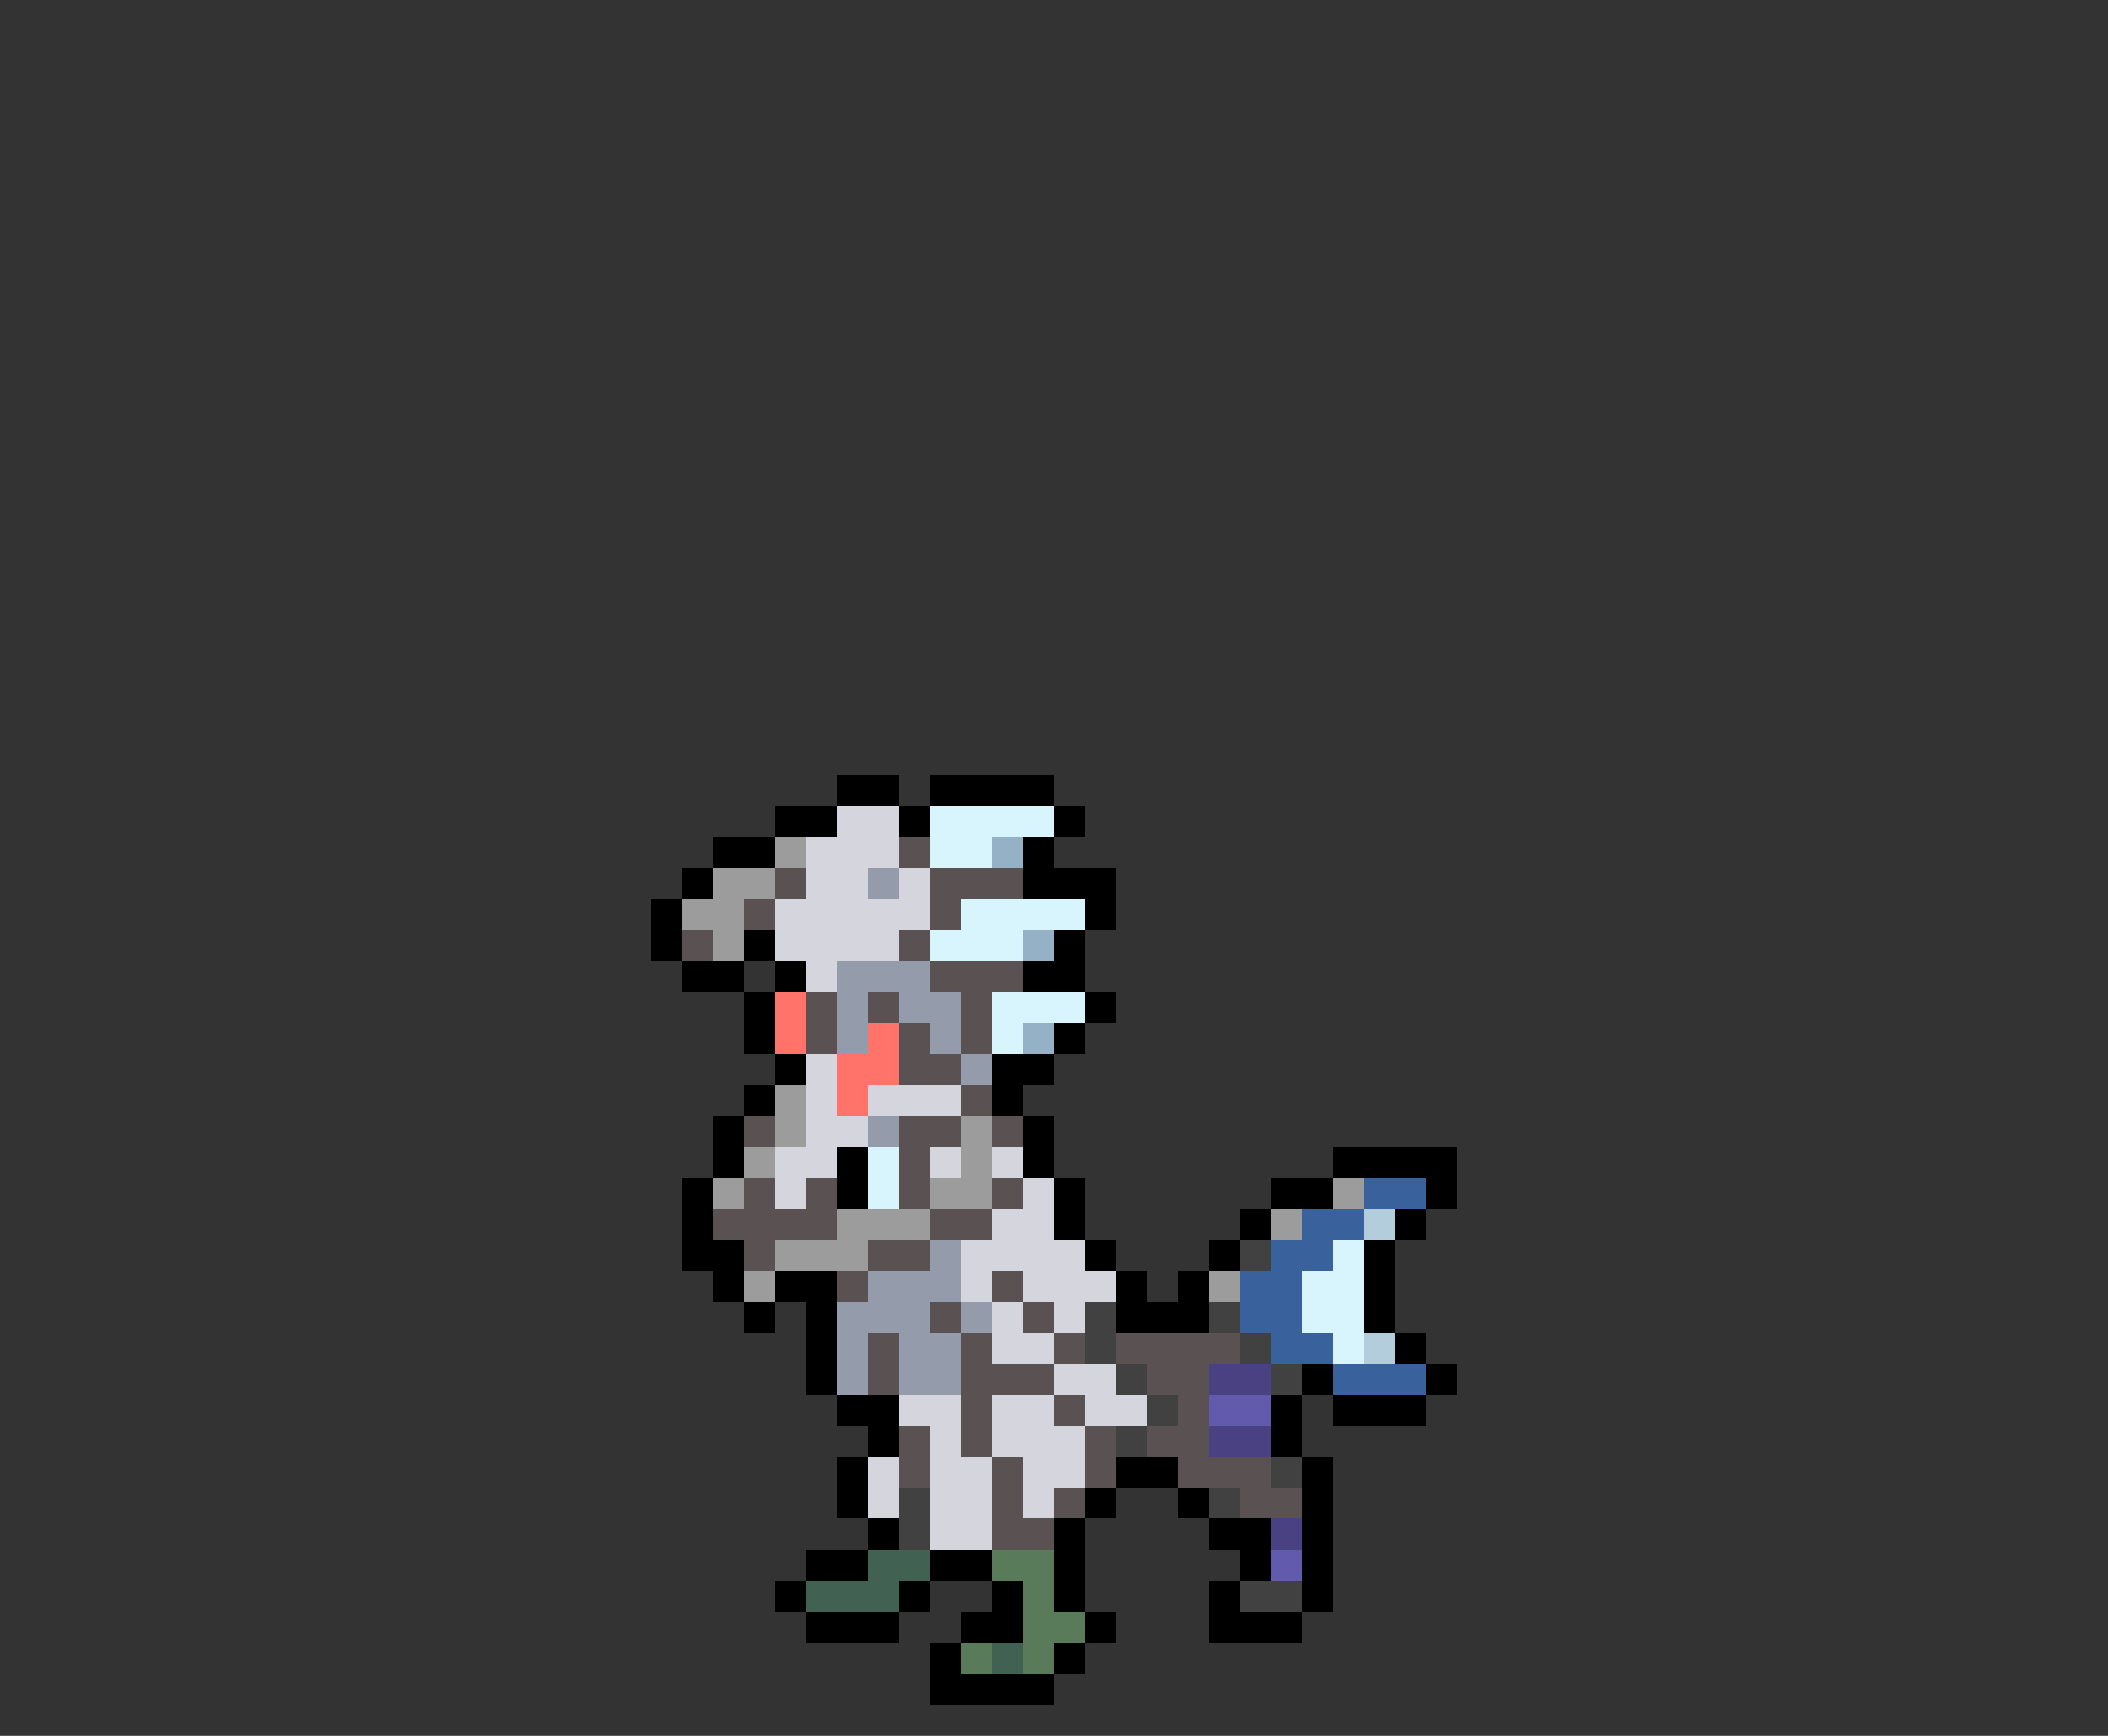 <svg xmlns="http://www.w3.org/2000/svg" viewBox="0 -0.5 68 56" shape-rendering="crispEdges">
<rect x="0" y="-0.5" width="68" height="56" fill="#333333" stroke="none"/>
<path stroke="#000000" d="M27 25h2M30 25h4M25 26h2M29 26h1M34 26h1M23 27h2M33 27h1M22 28h1M33 28h3M21 29h1M35 29h1M21 30h1M24 30h1M34 30h1M22 31h2M25 31h1M33 31h2M24 32h1M35 32h1M24 33h1M34 33h1M25 34h1M32 34h2M24 35h1M32 35h1M23 36h1M33 36h1M23 37h1M27 37h1M33 37h1M43 37h4M22 38h1M27 38h1M34 38h1M41 38h2M46 38h1M22 39h1M34 39h1M40 39h1M45 39h1M22 40h2M35 40h1M39 40h1M44 40h1M23 41h1M25 41h2M36 41h1M38 41h1M44 41h1M24 42h1M26 42h1M36 42h3M44 42h1M26 43h1M45 43h1M26 44h1M42 44h1M46 44h1M27 45h2M41 45h1M43 45h3M28 46h1M41 46h1M27 47h1M36 47h2M42 47h1M27 48h1M35 48h1M38 48h1M42 48h1M28 49h1M34 49h1M39 49h2M42 49h1M26 50h2M30 50h2M34 50h1M40 50h1M42 50h1M25 51h1M29 51h1M32 51h1M34 51h1M39 51h1M42 51h1M26 52h3M31 52h2M35 52h1M39 52h3M30 53h1M34 53h1M30 54h4" />
<path stroke="#d5d5de" d="M27 26h2M26 27h3M26 28h2M29 28h1M25 29h5M25 30h4M26 31h1M26 34h1M26 35h1M28 35h3M26 36h2M25 37h2M30 37h1M32 37h1M25 38h1M33 38h1M32 39h2M31 40h4M31 41h1M33 41h3M32 42h1M34 42h1M32 43h2M34 44h2M29 45h2M32 45h2M35 45h2M30 46h1M32 46h3M28 47h1M30 47h2M33 47h2M28 48h1M30 48h2M33 48h1M30 49h2" />
<path stroke="#d8f5fd" d="M30 26h4M30 27h2M31 29h4M30 30h3M32 32h3M32 33h1M28 37h1M28 38h1M43 40h1M42 41h2M42 42h2M43 43h1" />
<path stroke="#9c9c9c" d="M25 27h1M23 28h2M22 29h2M23 30h1M25 35h1M25 36h1M31 36h1M24 37h1M31 37h1M23 38h1M30 38h2M43 38h1M27 39h3M41 39h1M25 40h3M24 41h1M39 41h1" />
<path stroke="#5a5252" d="M29 27h1M25 28h1M30 28h3M24 29h1M30 29h1M22 30h1M29 30h1M30 31h3M26 32h1M28 32h1M31 32h1M26 33h1M29 33h1M31 33h1M29 34h2M31 35h1M24 36h1M29 36h2M32 36h1M29 37h1M24 38h1M26 38h1M29 38h1M32 38h1M23 39h4M30 39h2M24 40h1M28 40h2M27 41h1M32 41h1M30 42h1M33 42h1M28 43h1M31 43h1M34 43h1M36 43h4M28 44h1M31 44h3M37 44h2M31 45h1M34 45h1M38 45h1M29 46h1M31 46h1M35 46h1M37 46h2M29 47h1M32 47h1M35 47h1M38 47h3M32 48h1M34 48h1M40 48h2M32 49h2" />
<path stroke="#94b1c6" d="M32 27h1M33 30h1M33 33h1" />
<path stroke="#949cac" d="M28 28h1M27 31h3M27 32h1M29 32h2M27 33h1M30 33h1M31 34h1M28 36h1M30 40h1M28 41h3M27 42h3M31 42h1M27 43h1M29 43h2M27 44h1M29 44h2" />
<path stroke="#ff736a" d="M25 32h1M25 33h1M28 33h1M27 34h2M27 35h1" />
<path stroke="#39629c" d="M44 38h2M42 39h2M41 40h2M40 41h2M40 42h2M41 43h2M43 44h3" />
<path stroke="#b4cddc" d="M44 39h1M44 43h1" />
<path stroke="#414141" d="M40 40h1M35 42h1M39 42h1M35 43h1M40 43h1M36 44h1M41 44h1M37 45h1M36 46h1M41 47h1M29 48h1M39 48h1M29 49h1M40 51h2" />
<path stroke="#4a4183" d="M39 44h2M39 46h2M41 49h1" />
<path stroke="#625aac" d="M39 45h2M41 50h1" />
<path stroke="#416252" d="M28 50h2M26 51h3M32 53h1" />
<path stroke="#5a7b5a" d="M32 50h2M33 51h1M33 52h2M31 53h1M33 53h1" />
</svg>